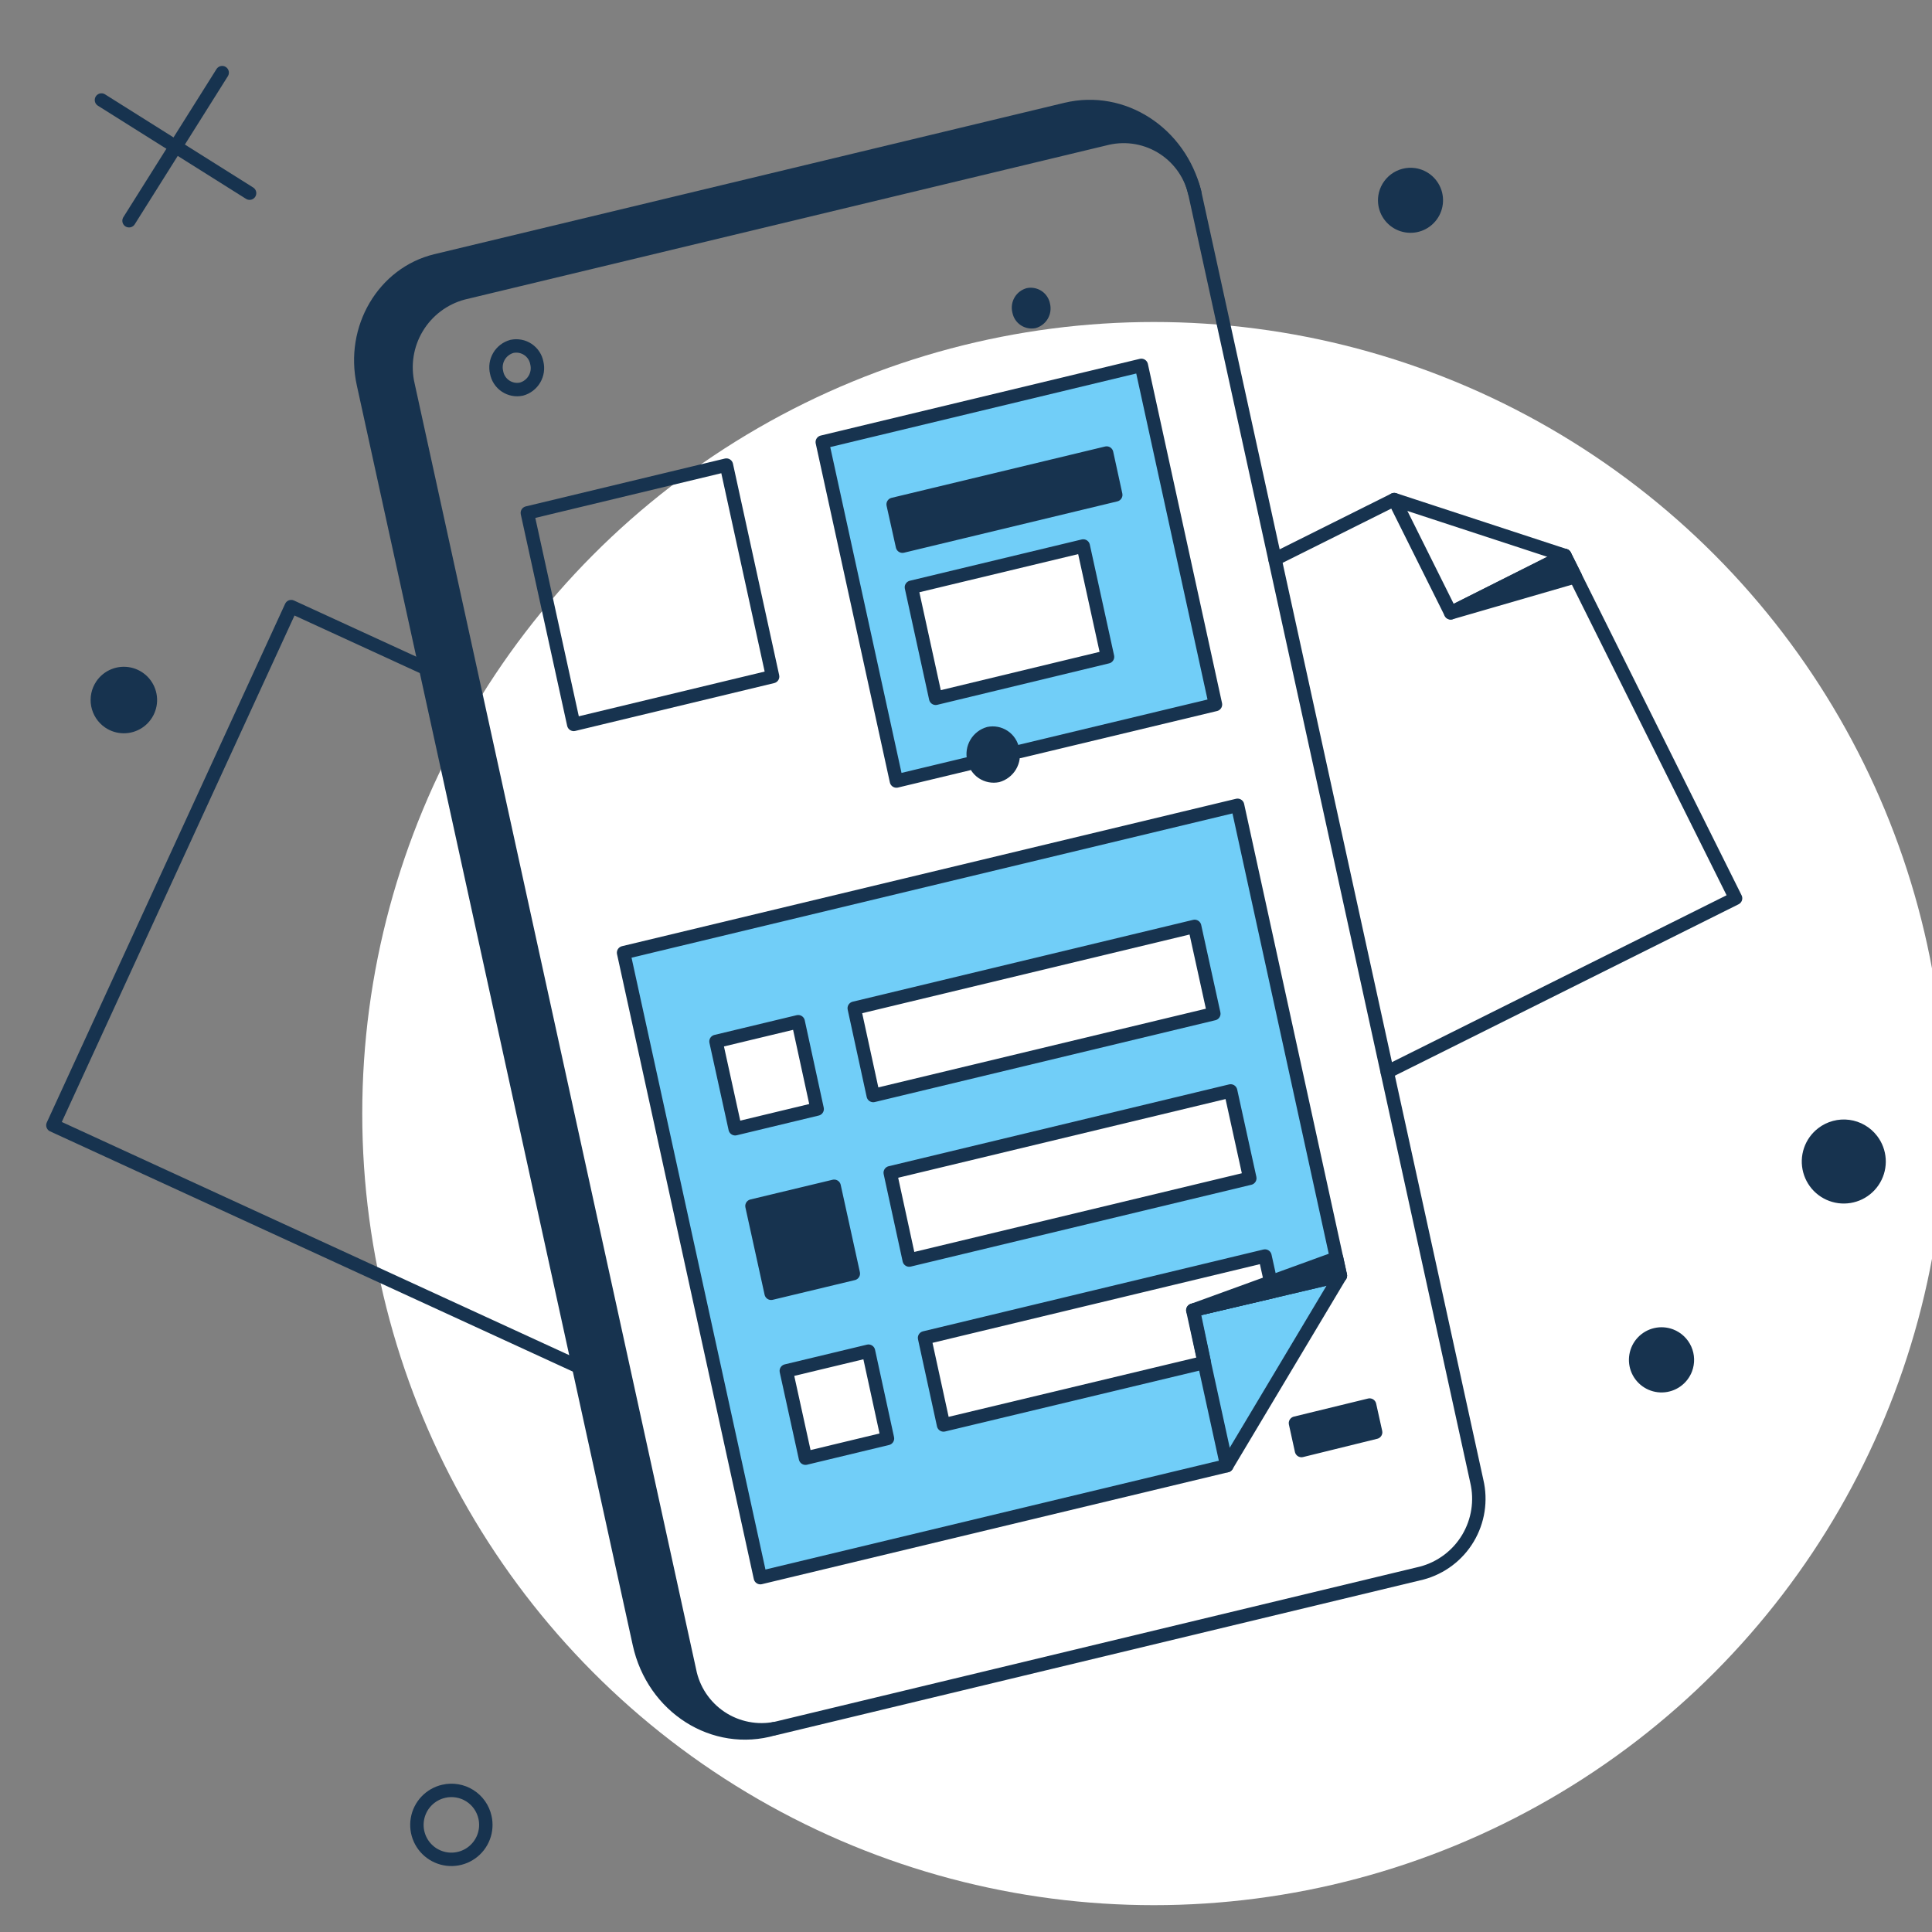 <svg width="144" height="144" viewBox="0 0 144 144" fill="none" xmlns="http://www.w3.org/2000/svg">
<rect x="0" y="0" width="144" height="144" fill="#808080" stroke="none"/>
<g clip-path="url(#clip0_1627_3037)">
<circle cx="86" cy="83" r="59" fill="white"/>
<path d="M85.068 27.233L61.288 32.95L66.814 58.227L90.594 52.51L85.068 27.233ZM69.741 52.047L67.93 43.785L80.739 40.708L82.549 48.971L69.741 52.047Z" fill="#71CEF8"/>
<path d="M92.241 60.023L46.492 71.022L56.688 117.601L91.451 109.244L99.905 95.074L92.241 60.023ZM89.042 69.05L90.475 75.557L65.089 81.655L63.657 75.149L89.042 69.05ZM54.795 84.13L53.366 77.624L59.492 76.155L60.921 82.662L54.795 84.13ZM60.036 108.686L58.603 102.179L64.729 100.709L66.158 107.216L60.036 108.686ZM66.353 87.409L91.737 81.313L93.167 87.82L67.767 93.918L66.353 87.409ZM89.764 101.551L70.341 106.22L68.908 99.713L94.293 93.615L94.879 96.256L88.958 97.644L89.764 101.551Z" fill="#71CEF8"/>
<path d="M79.446 8.15L32.486 19.433C28.593 20.373 26.17 24.47 27.082 28.608L47.649 122.501C48.009 124.342 48.986 126.005 50.419 127.215C51.851 128.425 53.654 129.111 55.529 129.157C56.317 129.148 57.1 129.034 57.857 128.817C57.149 128.963 56.419 128.966 55.709 128.827C55 128.689 54.325 128.411 53.724 128.009C53.122 127.608 52.606 127.091 52.206 126.489C51.806 125.887 51.529 125.212 51.391 124.502L30.417 28.689C30.073 27.239 30.309 25.712 31.074 24.434C31.839 23.155 33.073 22.225 34.514 21.843L82.563 10.3C83.958 9.985 85.421 10.233 86.634 10.99C87.847 11.747 88.712 12.951 89.043 14.343C87.94 9.892 83.693 7.129 79.446 8.15Z" fill="#17334F"/>
<path d="M7.835 54.225C8.24 54.501 8.718 54.65 9.208 54.655C9.699 54.659 10.179 54.518 10.589 54.249C10.999 53.98 11.32 53.596 11.512 53.145C11.704 52.694 11.757 52.196 11.666 51.714C11.574 51.232 11.342 50.788 10.999 50.439C10.655 50.089 10.215 49.849 9.735 49.749C9.255 49.649 8.757 49.694 8.302 49.878C7.847 50.061 7.458 50.376 7.182 50.781C6.813 51.325 6.675 51.992 6.797 52.638C6.92 53.283 7.293 53.854 7.835 54.225Z" fill="#17334F"/>
<path d="M103.226 14.656C103.172 15.033 103.231 15.417 103.396 15.761C103.56 16.104 103.823 16.391 104.151 16.585C104.478 16.779 104.856 16.871 105.236 16.85C105.617 16.83 105.982 16.697 106.286 16.468C106.591 16.24 106.821 15.926 106.948 15.567C107.074 15.208 107.091 14.819 106.996 14.45C106.902 14.082 106.7 13.749 106.417 13.495C106.133 13.241 105.781 13.076 105.404 13.023C104.899 12.953 104.386 13.085 103.979 13.391C103.571 13.697 103.3 14.152 103.226 14.656Z" fill="#17334F"/>
<path d="M124.528 99.552C124.171 99.416 123.782 99.389 123.411 99.474C123.038 99.559 122.7 99.753 122.438 100.031C122.175 100.308 122.001 100.657 121.938 101.034C121.875 101.41 121.923 101.797 122.079 102.145C122.236 102.493 122.491 102.787 122.815 102.99C123.138 103.193 123.514 103.296 123.896 103.284C124.277 103.274 124.647 103.15 124.959 102.929C125.27 102.708 125.508 102.4 125.644 102.043C125.826 101.564 125.81 101.034 125.601 100.567C125.391 100.1 125.006 99.735 124.528 99.552Z" fill="#17334F"/>
<path d="M135.826 84.484C135.412 84.801 135.102 85.232 134.934 85.725C134.766 86.217 134.748 86.749 134.883 87.251C135.017 87.754 135.297 88.206 135.687 88.549C136.078 88.893 136.563 89.113 137.079 89.182C137.594 89.25 138.119 89.164 138.586 88.935C139.053 88.705 139.441 88.343 139.702 87.892C139.963 87.441 140.085 86.924 140.051 86.405C140.017 85.885 139.831 85.387 139.514 84.974C139.304 84.699 139.043 84.468 138.743 84.295C138.445 84.121 138.114 84.009 137.771 83.963C137.429 83.918 137.081 83.94 136.747 84.03C136.413 84.119 136.1 84.273 135.826 84.484Z" fill="#17334F"/>
<path d="M75.458 23.299C75.495 23.489 75.568 23.67 75.674 23.832C75.782 23.993 75.919 24.132 76.08 24.239C76.241 24.347 76.422 24.422 76.612 24.459C76.802 24.496 76.997 24.495 77.187 24.456C77.568 24.351 77.893 24.102 78.094 23.762C78.294 23.421 78.355 23.016 78.261 22.632C78.225 22.442 78.151 22.261 78.044 22.1C77.938 21.938 77.8 21.8 77.639 21.692C77.478 21.585 77.297 21.51 77.107 21.473C76.917 21.435 76.723 21.436 76.533 21.475C76.15 21.576 75.821 21.825 75.62 22.166C75.419 22.508 75.361 22.915 75.458 23.299Z" fill="#17334F"/>
<path d="M72.096 56.702C72.145 56.965 72.246 57.215 72.393 57.438C72.54 57.661 72.729 57.852 72.951 58.001C73.174 58.149 73.423 58.251 73.685 58.302C73.947 58.352 74.217 58.35 74.478 58.295C75.005 58.151 75.454 57.807 75.731 57.337C76.008 56.867 76.091 56.307 75.962 55.776C75.913 55.514 75.812 55.264 75.665 55.041C75.518 54.818 75.329 54.627 75.106 54.478C74.884 54.33 74.635 54.227 74.373 54.177C74.111 54.126 73.841 54.129 73.58 54.184C73.053 54.327 72.603 54.671 72.326 55.141C72.049 55.612 71.966 56.172 72.096 56.702Z" fill="#17334F"/>
<path d="M83.162 36.884L67.264 40.709L66.57 37.592L82.482 33.767L83.162 36.884Z" fill="#17334F"/>
<path d="M63.602 94.924L57.477 96.394L56.047 89.888L62.173 88.418L63.602 94.924Z" fill="#17334F"/>
<path d="M102.532 106.753L97.005 108.114L96.556 106.072L102.082 104.725L102.532 106.753Z" fill="#17334F"/>
<path d="M88.906 97.66L99.619 93.767L99.904 95.074L88.906 97.66Z" fill="#17334F"/>
<path d="M108.126 45.677L117.423 42.982L116.633 41.403L108.126 45.677Z" fill="#17334F"/>
<path d="M36.147 135.446C36.26 135.941 36.223 136.459 36.042 136.934C35.861 137.408 35.542 137.819 35.128 138.112C34.714 138.406 34.221 138.57 33.713 138.584C33.206 138.598 32.705 138.461 32.275 138.191C31.845 137.92 31.504 137.528 31.297 137.065C31.09 136.601 31.024 136.086 31.11 135.586C31.195 135.085 31.427 134.62 31.776 134.251C32.125 133.882 32.576 133.625 33.071 133.512C33.4 133.435 33.741 133.425 34.074 133.481C34.407 133.537 34.726 133.658 35.012 133.838C35.298 134.018 35.545 134.252 35.74 134.528C35.935 134.805 36.073 135.116 36.147 135.446Z" stroke="#17334F" stroke-linecap="round" stroke-linejoin="round"/>
<path d="M43.279 101.948L3.942 83.871L21.705 45.214L31.723 49.815" stroke="#17334F" stroke-linecap="round" stroke-linejoin="round"/>
<path d="M95.031 41.675L103.92 37.237L116.633 41.403L129.36 66.952L103.402 79.897" stroke="#17334F" stroke-linecap="round" stroke-linejoin="round"/>
<path d="M103.92 37.237L108.126 45.676L116.633 41.403" stroke="#17334F" stroke-linecap="round" stroke-linejoin="round"/>
<path d="M103.225 14.656C103.172 15.033 103.23 15.417 103.395 15.761C103.56 16.104 103.823 16.391 104.15 16.585C104.478 16.779 104.856 16.871 105.236 16.85C105.616 16.83 105.981 16.697 106.286 16.468C106.59 16.24 106.82 15.926 106.947 15.567C107.073 15.208 107.09 14.819 106.996 14.45C106.901 14.082 106.699 13.749 106.416 13.495C106.133 13.241 105.78 13.076 105.403 13.023C104.898 12.953 104.386 13.085 103.978 13.391C103.571 13.697 103.3 14.152 103.225 14.656Z" stroke="#17334F" stroke-linecap="round" stroke-linejoin="round"/>
<path d="M124.528 99.552C124.171 99.416 123.782 99.389 123.41 99.474C123.038 99.559 122.699 99.753 122.437 100.031C122.175 100.308 122.001 100.657 121.938 101.034C121.874 101.41 121.923 101.797 122.079 102.145C122.235 102.493 122.491 102.787 122.815 102.99C123.138 103.193 123.514 103.296 123.896 103.284C124.277 103.274 124.647 103.15 124.958 102.929C125.269 102.708 125.508 102.4 125.644 102.043C125.825 101.564 125.809 101.034 125.6 100.567C125.391 100.1 125.005 99.735 124.528 99.552Z" stroke="#17334F" stroke-linecap="round" stroke-linejoin="round"/>
<path d="M135.826 84.484C135.412 84.801 135.102 85.232 134.934 85.725C134.766 86.217 134.748 86.749 134.883 87.251C135.017 87.754 135.297 88.206 135.687 88.549C136.078 88.893 136.563 89.113 137.079 89.182C137.594 89.25 138.119 89.164 138.586 88.935C139.053 88.705 139.441 88.343 139.702 87.892C139.963 87.441 140.085 86.924 140.051 86.405C140.017 85.885 139.831 85.387 139.514 84.974C139.304 84.699 139.043 84.468 138.743 84.295C138.445 84.121 138.114 84.009 137.771 83.963C137.429 83.918 137.081 83.94 136.747 84.03C136.413 84.119 136.1 84.273 135.826 84.484Z" stroke="#17334F" stroke-linecap="round" stroke-linejoin="round"/>
<path d="M57.858 128.817C57.149 128.963 56.419 128.966 55.71 128.827C55 128.689 54.325 128.411 53.724 128.01C53.123 127.608 52.607 127.091 52.206 126.49C51.806 125.888 51.529 125.212 51.392 124.502L30.416 28.69C30.076 27.24 30.313 25.714 31.078 24.436C31.843 23.158 33.075 22.228 34.514 21.843L82.563 10.3C83.275 10.142 84.01 10.127 84.728 10.258C85.445 10.389 86.127 10.662 86.737 11.062C87.346 11.462 87.869 11.98 88.274 12.586C88.68 13.191 88.959 13.872 89.097 14.588L110.072 110.399C110.413 111.849 110.175 113.375 109.411 114.653C108.646 115.931 107.414 116.861 105.975 117.246L57.858 128.817Z" stroke="#17334F" stroke-linecap="round" stroke-linejoin="round"/>
<path d="M89.043 14.343C87.94 9.892 83.693 7.129 79.446 8.15L32.486 19.433C28.593 20.373 26.17 24.47 27.082 28.608L47.649 122.515C48.685 127.258 53.23 130.146 57.662 128.857" stroke="#17334F" stroke-linecap="round" stroke-linejoin="round"/>
<path d="M40.012 27.056C40.111 27.466 40.047 27.898 39.833 28.261C39.62 28.624 39.273 28.89 38.866 29.002C38.663 29.046 38.453 29.048 38.249 29.009C38.045 28.969 37.852 28.89 37.679 28.774C37.506 28.659 37.359 28.51 37.245 28.336C37.13 28.163 37.053 27.968 37.015 27.764C36.914 27.354 36.977 26.921 37.191 26.557C37.405 26.193 37.754 25.927 38.161 25.817C38.364 25.774 38.574 25.773 38.778 25.812C38.981 25.851 39.175 25.931 39.348 26.047C39.52 26.162 39.668 26.311 39.782 26.484C39.896 26.657 39.975 26.852 40.012 27.056Z" stroke="#17334F" stroke-linecap="round" stroke-linejoin="round"/>
<path d="M75.997 56.011L90.594 52.51L85.068 27.233L61.288 32.95L66.814 58.213L72.172 56.928" stroke="#17334F" stroke-linecap="round" stroke-linejoin="round"/>
<path d="M57.586 50.427L42.762 53.993L39.305 38.231L54.141 34.665L57.586 50.427Z" stroke="#17334F" stroke-linecap="round" stroke-linejoin="round"/>
<path d="M56.673 117.588L91.438 109.244L99.904 95.074L92.241 60.023L46.478 71.009L56.673 117.588Z" stroke="#17334F" stroke-linecap="round" stroke-linejoin="round"/>
<path d="M99.904 95.074L88.906 97.66L91.438 109.243" stroke="#17334F" stroke-linecap="round" stroke-linejoin="round"/>
<path d="M83.162 36.884L67.264 40.709L66.57 37.592L82.482 33.767L83.162 36.884Z" stroke="#17334F" stroke-linecap="round" stroke-linejoin="round"/>
<path d="M63.602 94.924L57.477 96.394L56.047 89.888L62.173 88.418L63.602 94.924Z" stroke="#17334F" stroke-linecap="round" stroke-linejoin="round"/>
<path d="M102.532 106.753L97.005 108.114L96.556 106.072L102.082 104.725L102.532 106.753Z" stroke="#17334F" stroke-linecap="round" stroke-linejoin="round"/>
<path d="M16.56 5.414L9.618 16.453" stroke="#17334F" stroke-linecap="round" stroke-linejoin="round"/>
<path d="M18.602 14.397L7.562 7.455" stroke="#17334F" stroke-linecap="round" stroke-linejoin="round"/>
<path d="M88.906 97.66L99.619 93.767L99.904 95.074L88.906 97.66Z" stroke="#17334F" stroke-linecap="round" stroke-linejoin="round"/>
<path d="M108.126 45.677L117.423 42.982L116.633 41.403L108.126 45.677Z" stroke="#17334F" stroke-linecap="round" stroke-linejoin="round"/>
<path d="M54.795 84.13L53.366 77.624L59.492 76.153L60.907 82.66L54.795 84.13Z" stroke="#17334F" stroke-linecap="round" stroke-linejoin="round"/>
<path d="M60.035 108.685L58.606 102.179L64.732 100.709L66.147 107.215L60.035 108.685Z" stroke="#17334F" stroke-linecap="round" stroke-linejoin="round"/>
<path d="M89.042 69.048L90.472 75.555L65.086 81.653L63.67 75.147L89.042 69.048Z" stroke="#17334F" stroke-linecap="round" stroke-linejoin="round"/>
<path d="M66.352 87.41L91.724 81.312L93.153 87.819L67.767 93.917L66.352 87.41Z" stroke="#17334F" stroke-linecap="round" stroke-linejoin="round"/>
<path d="M89.764 101.553L70.326 106.208L68.911 99.716L94.283 93.618L94.868 96.258L88.947 97.647L89.764 101.553Z" stroke="#17334F" stroke-linecap="round" stroke-linejoin="round"/>
<path d="M69.741 52.047L67.931 43.771L80.739 40.695L82.549 48.957L69.741 52.047Z" stroke="#17334F" stroke-linecap="round" stroke-linejoin="round"/>
</g>
<defs>
<clipPath id="clip0_1627_3037">
<rect width="144" height="144" fill="white"/>
</clipPath>
</defs>
</svg>
